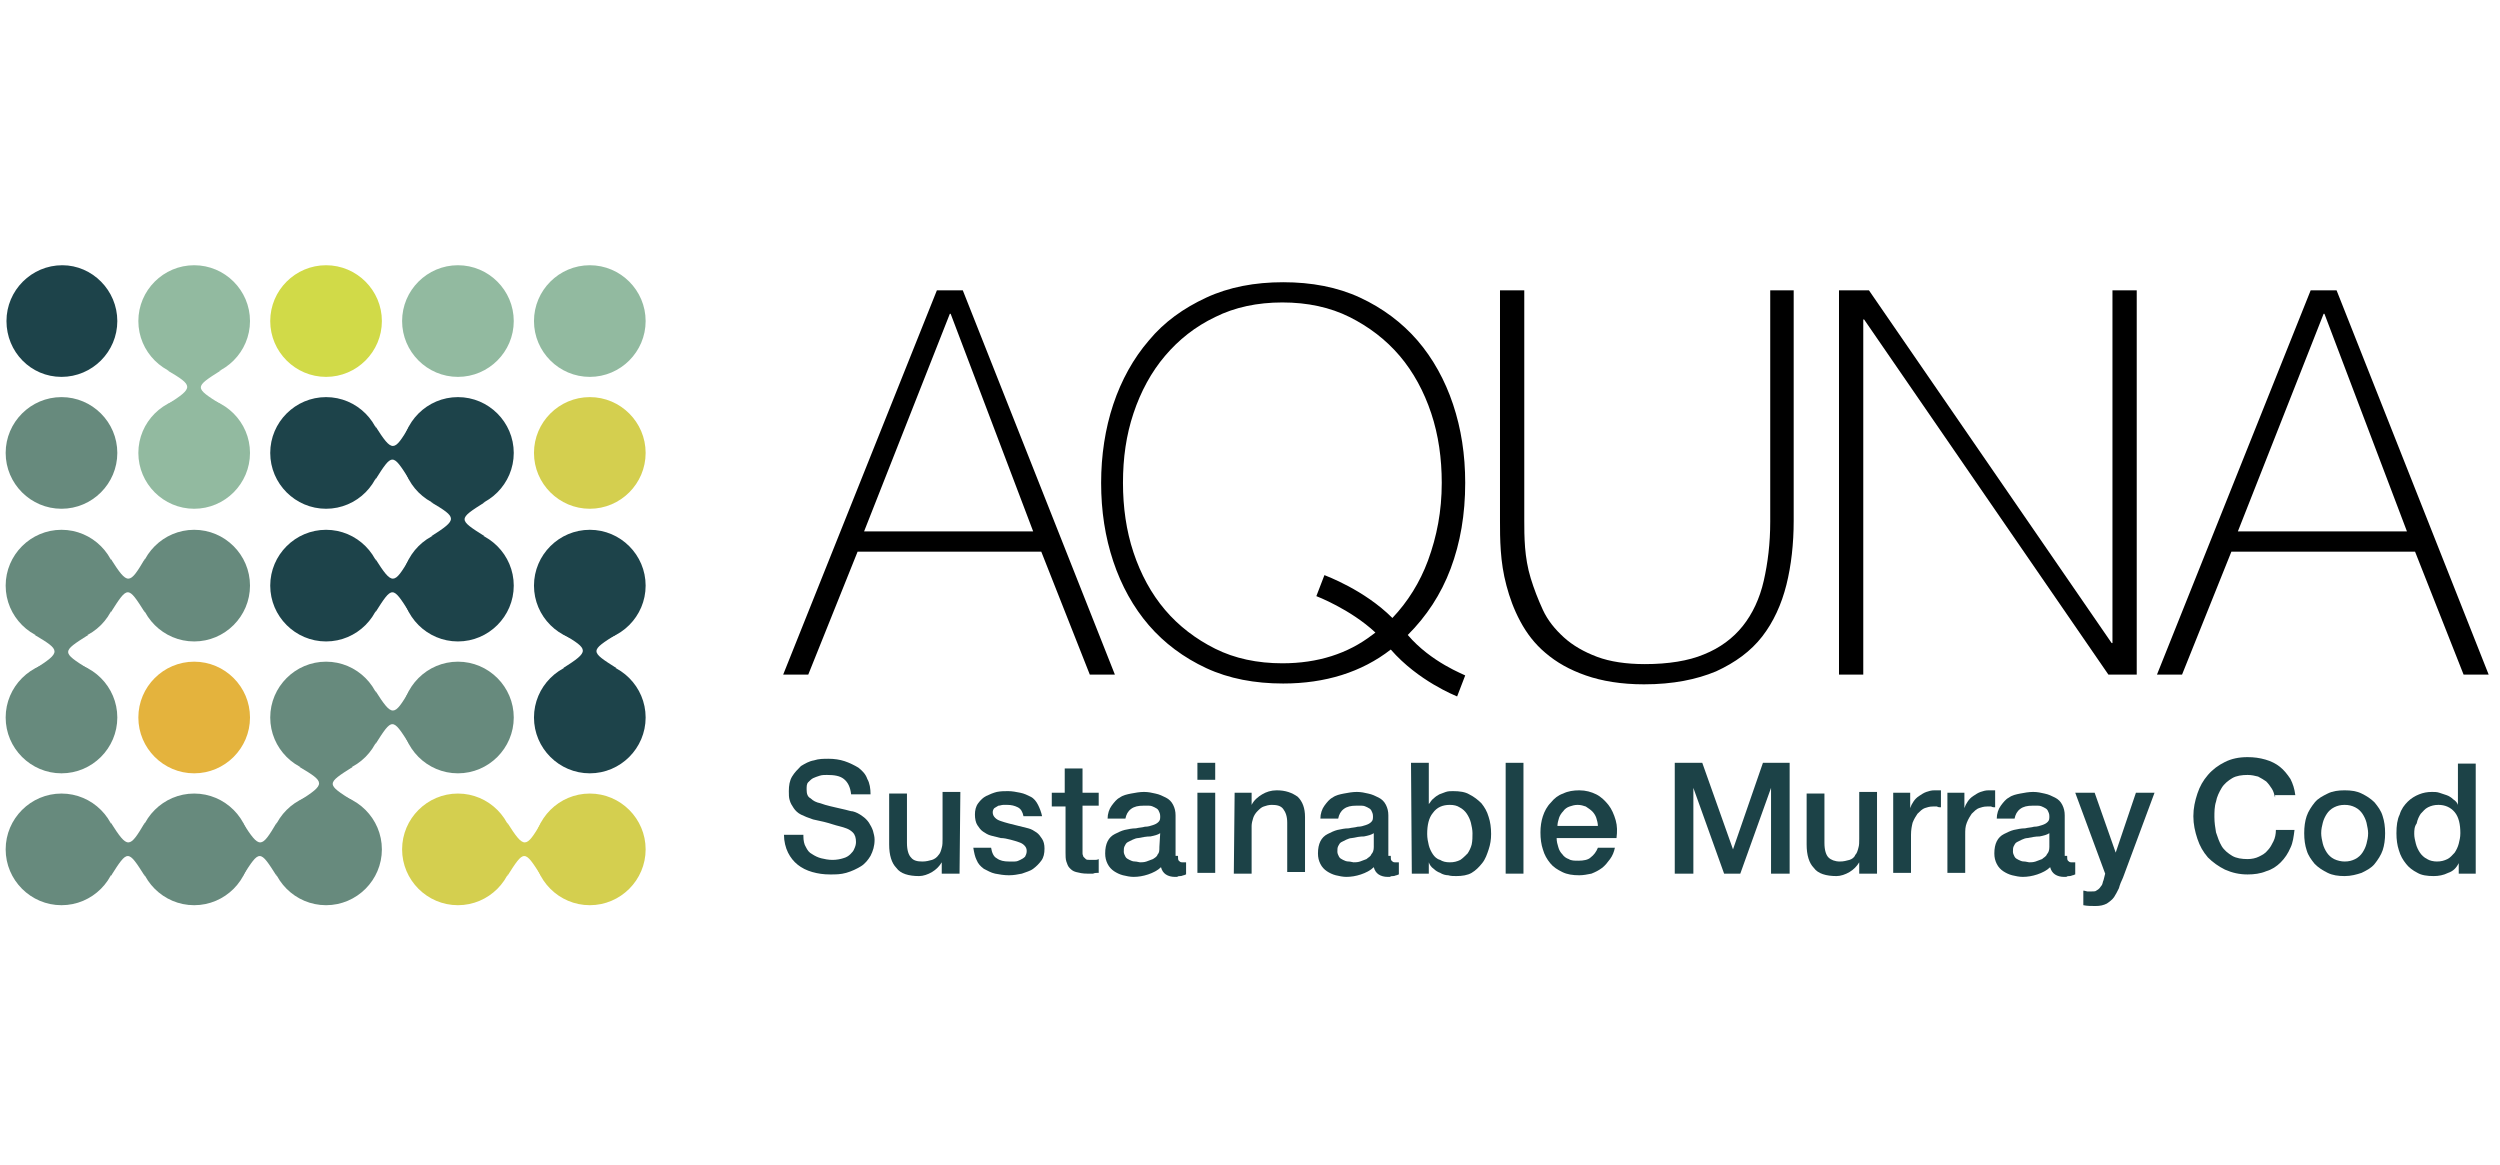 <?xml version="1.0" encoding="utf-8"?>
<!-- Generator: Adobe Illustrator 22.0.1, SVG Export Plug-In . SVG Version: 6.00 Build 0)  -->
<svg width="176px" version="1.1" id="Layer_1" xmlns="http://www.w3.org/2000/svg" xmlns:xlink="http://www.w3.org/1999/xlink" x="0px" y="0px"
	 viewBox="0 0 309 82" style="enable-background:new 0 0 309 82;" xml:space="preserve">
<style type="text/css">
	.st0{fill:#1C4247;}
	.st1{fill:#1D434A;}
	.st2{fill:#92BAA0;}
	.st3{fill:#D1DA48;}
	.st4{fill:#678A7D;}
	.st5{fill:#E4B33D;}
	.st6{fill:#D4CF4F;}
</style>
<path class="st0" d="M99.3,72.4c0,0.5,0.1,1,0.3,1.3c0.2,0.4,0.4,0.7,0.8,0.9c0.3,0.2,0.7,0.4,1.1,0.5c0.4,0.1,0.9,0.2,1.4,0.2
	s1-0.1,1.3-0.2c0.4-0.1,0.7-0.3,0.9-0.5s0.4-0.4,0.5-0.7c0.1-0.2,0.2-0.5,0.2-0.8c0-0.5-0.1-0.9-0.4-1.2c-0.2-0.2-0.5-0.4-0.8-0.5
	c-0.5-0.2-1.1-0.3-1.7-0.5c-0.6-0.2-1.4-0.4-2.4-0.6c-0.6-0.2-1.1-0.4-1.5-0.6c-0.4-0.2-0.7-0.5-0.9-0.8s-0.4-0.6-0.5-1
	c-0.1-0.3-0.1-0.7-0.1-1.1c0-0.7,0.1-1.3,0.4-1.8c0.3-0.5,0.7-0.9,1.1-1.3c0.5-0.3,1-0.6,1.6-0.7c0.6-0.2,1.2-0.2,1.8-0.2
	c0.7,0,1.4,0.1,2,0.3s1.2,0.5,1.7,0.8c0.5,0.4,0.9,0.8,1.1,1.4c0.3,0.5,0.4,1.2,0.4,1.9h-2.4c-0.1-0.9-0.4-1.5-0.9-1.9
	s-1.2-0.5-2.1-0.5c-0.3,0-0.6,0-0.9,0.1c-0.3,0.1-0.6,0.2-0.8,0.3s-0.4,0.3-0.6,0.5c-0.2,0.2-0.2,0.5-0.2,0.9c0,0.5,0.1,0.9,0.5,1.1
	c0.3,0.3,0.7,0.5,1.2,0.6c0,0,0.3,0.1,0.6,0.2c0.4,0.1,0.7,0.2,1.2,0.3c0.4,0.1,0.9,0.2,1.3,0.3c0.4,0.1,0.7,0.2,0.9,0.2
	c0.4,0.1,0.8,0.3,1.2,0.6c0.3,0.2,0.6,0.5,0.8,0.8s0.4,0.7,0.5,1c0.1,0.4,0.2,0.7,0.2,1.1c0,0.8-0.2,1.4-0.5,2
	c-0.3,0.5-0.7,1-1.2,1.3s-1.1,0.6-1.8,0.8s-1.3,0.2-2,0.2c-0.8,0-1.5-0.1-2.2-0.3s-1.3-0.5-1.8-0.9s-0.9-0.9-1.2-1.5
	s-0.5-1.4-0.5-2.2h2.4V72.4z"/>
<path class="st0" d="M118.6,77h-2.2v-1.4l0,0c-0.3,0.5-0.7,0.9-1.2,1.2s-1.1,0.5-1.6,0.5c-1.3,0-2.3-0.3-2.8-1
	c-0.6-0.6-0.9-1.6-0.9-2.9v-6.3h2.2v6.1c0,0.9,0.2,1.5,0.5,1.8c0.3,0.4,0.8,0.5,1.4,0.5c0.5,0,0.8-0.1,1.2-0.2
	c0.3-0.1,0.6-0.3,0.8-0.6c0.2-0.2,0.3-0.5,0.4-0.9c0.1-0.3,0.1-0.7,0.1-1.1v-5.8h2.2L118.6,77L118.6,77z"/>
<path class="st0" d="M122.5,73.8c0.1,0.6,0.3,1.1,0.7,1.3c0.4,0.3,0.9,0.4,1.5,0.4c0.2,0,0.4,0,0.7,0s0.5-0.1,0.7-0.2
	c0.2-0.1,0.4-0.2,0.6-0.4c0.1-0.2,0.2-0.4,0.2-0.7s-0.1-0.5-0.3-0.7s-0.4-0.3-0.7-0.4c-0.3-0.1-0.6-0.2-1-0.3s-0.8-0.2-1.2-0.2
	c-0.4-0.1-0.8-0.2-1.2-0.3s-0.7-0.3-1-0.5s-0.5-0.5-0.7-0.8s-0.3-0.8-0.3-1.3s0.1-1,0.4-1.4c0.3-0.4,0.6-0.7,1-0.9s0.9-0.4,1.3-0.5
	c0.5-0.1,1-0.1,1.4-0.1c0.5,0,1,0.1,1.5,0.2c0.5,0.1,0.9,0.3,1.3,0.5c0.4,0.2,0.7,0.6,0.9,1s0.4,0.9,0.5,1.4h-2.3
	c-0.1-0.5-0.3-0.9-0.7-1.1c-0.4-0.2-0.8-0.3-1.3-0.3c-0.2,0-0.3,0-0.5,0s-0.4,0.1-0.6,0.1c-0.2,0.1-0.3,0.2-0.5,0.3
	c-0.1,0.1-0.2,0.3-0.2,0.5c0,0.3,0.1,0.5,0.3,0.7s0.4,0.3,0.7,0.4c0.3,0.1,0.6,0.2,1,0.3s0.8,0.2,1.2,0.3s0.8,0.2,1.2,0.3
	s0.7,0.3,1,0.5c0.3,0.2,0.5,0.5,0.7,0.8s0.3,0.7,0.3,1.2c0,0.6-0.1,1.1-0.4,1.5c-0.3,0.4-0.6,0.7-1,1c-0.4,0.3-0.9,0.4-1.4,0.6
	c-0.5,0.1-1,0.2-1.6,0.2s-1.2-0.1-1.7-0.2c-0.5-0.1-1-0.4-1.4-0.6c-0.4-0.3-0.7-0.6-0.9-1.1c-0.2-0.4-0.3-0.9-0.4-1.5H122.5z"/>
<path class="st0" d="M129.9,67h1.7v-3h2.2v3h2v1.6h-2v5.3c0,0.2,0,0.4,0,0.6c0,0.2,0.1,0.3,0.1,0.4c0.1,0.1,0.2,0.2,0.3,0.3
	s0.3,0.1,0.6,0.1c0.2,0,0.3,0,0.5,0s0.3,0,0.5-0.1v1.7c-0.2,0-0.5,0-0.7,0.1c-0.2,0-0.5,0-0.7,0c-0.6,0-1-0.1-1.4-0.2
	c-0.4-0.1-0.6-0.3-0.8-0.5s-0.3-0.5-0.4-0.8c-0.1-0.3-0.1-0.7-0.1-1.1v-5.7H130V67H129.9z"/>
<path class="st0" d="M145.6,74.8c0,0.3,0,0.5,0.1,0.6s0.2,0.2,0.4,0.2h0.2c0.1,0,0.2,0,0.3,0v1.5c-0.1,0-0.2,0.1-0.3,0.1
	s-0.2,0.1-0.4,0.1c-0.1,0-0.3,0-0.4,0.1c-0.1,0-0.2,0-0.3,0c-0.4,0-0.8-0.1-1.1-0.3s-0.5-0.5-0.6-0.9c-0.4,0.4-1,0.7-1.6,0.9
	s-1.2,0.3-1.8,0.3c-0.4,0-0.9-0.1-1.3-0.2c-0.4-0.1-0.8-0.3-1.1-0.5s-0.6-0.5-0.8-0.9s-0.3-0.8-0.3-1.3c0-0.6,0.1-1.1,0.3-1.5
	s0.5-0.7,0.9-0.9s0.8-0.4,1.2-0.5c0.5-0.1,0.9-0.2,1.4-0.2c0.4-0.1,0.8-0.1,1.1-0.2c0.4,0,0.7-0.1,1-0.2c0.3-0.1,0.5-0.2,0.7-0.4
	s0.2-0.4,0.2-0.7s-0.1-0.5-0.2-0.7c-0.1-0.2-0.3-0.3-0.5-0.4c-0.2-0.1-0.4-0.2-0.7-0.2c-0.2,0-0.5,0-0.7,0c-0.6,0-1.1,0.1-1.5,0.4
	c-0.4,0.3-0.6,0.7-0.7,1.2h-2.2c0-0.6,0.2-1.2,0.5-1.6c0.3-0.4,0.6-0.8,1-1c0.4-0.3,0.9-0.4,1.4-0.5s1.1-0.2,1.6-0.2s1,0.1,1.4,0.2
	c0.5,0.1,0.9,0.3,1.3,0.5c0.4,0.2,0.7,0.5,0.9,0.9s0.3,0.8,0.3,1.3v5H145.6z M143.4,72c-0.3,0.2-0.7,0.3-1.2,0.4
	c-0.5,0-1,0.1-1.5,0.2c-0.2,0-0.5,0.1-0.7,0.2c-0.2,0.1-0.4,0.2-0.6,0.3c-0.2,0.1-0.3,0.3-0.4,0.5c-0.1,0.2-0.1,0.4-0.1,0.7
	c0,0.2,0.1,0.4,0.2,0.6c0.1,0.2,0.3,0.3,0.5,0.4c0.2,0.1,0.4,0.2,0.7,0.2c0.2,0,0.5,0.1,0.6,0.1c0.2,0,0.5,0,0.8-0.1
	s0.5-0.2,0.8-0.3c0.3-0.2,0.5-0.3,0.6-0.6c0.2-0.2,0.2-0.5,0.2-0.9L143.4,72L143.4,72z"/>
<path class="st0" d="M148,63.3h2.2v2.1H148V63.3z M148,67h2.2v9.9H148V67z"/>
<path class="st0" d="M152.6,67h2.1v1.5l0,0c0.3-0.6,0.8-1,1.3-1.3s1.1-0.5,1.8-0.5c1.1,0,1.9,0.3,2.6,0.8c0.6,0.6,0.9,1.4,0.9,2.5
	v6.8h-2.2v-6.1c0-0.8-0.2-1.3-0.5-1.7s-0.8-0.5-1.4-0.5c-0.4,0-0.7,0.1-1,0.2c-0.3,0.1-0.5,0.3-0.8,0.6c-0.2,0.2-0.4,0.5-0.5,0.8
	s-0.2,0.7-0.2,1V77h-2.2L152.6,67L152.6,67z"/>
<path class="st0" d="M171.9,74.8c0,0.3,0,0.5,0.1,0.6s0.2,0.2,0.4,0.2h0.2c0.1,0,0.2,0,0.3,0v1.5c-0.1,0-0.2,0.1-0.3,0.1
	s-0.2,0.1-0.4,0.1c-0.1,0-0.3,0-0.4,0.1c-0.1,0-0.2,0-0.3,0c-0.4,0-0.8-0.1-1.1-0.3s-0.5-0.5-0.6-0.9c-0.4,0.4-1,0.7-1.6,0.9
	s-1.2,0.3-1.8,0.3c-0.4,0-0.9-0.1-1.3-0.2c-0.4-0.1-0.8-0.3-1.1-0.5s-0.6-0.5-0.8-0.9s-0.3-0.8-0.3-1.3c0-0.6,0.1-1.1,0.3-1.5
	s0.5-0.7,0.9-0.9s0.8-0.4,1.2-0.5c0.5-0.1,0.9-0.2,1.4-0.2c0.4-0.1,0.8-0.1,1.1-0.2c0.4,0,0.7-0.1,1-0.2c0.3-0.1,0.5-0.2,0.7-0.4
	s0.2-0.4,0.2-0.7s-0.1-0.5-0.2-0.7c-0.1-0.2-0.3-0.3-0.5-0.4c-0.2-0.1-0.4-0.2-0.7-0.2c-0.2,0-0.5,0-0.7,0c-0.6,0-1.1,0.1-1.5,0.4
	c-0.4,0.3-0.6,0.7-0.7,1.2h-2.2c0-0.6,0.2-1.2,0.5-1.6c0.3-0.4,0.6-0.8,1-1c0.4-0.3,0.9-0.4,1.4-0.5s1.1-0.2,1.6-0.2s1,0.1,1.4,0.2
	c0.5,0.1,0.9,0.3,1.3,0.5c0.4,0.2,0.7,0.5,0.9,0.9s0.3,0.8,0.3,1.3v5H171.9z M169.8,72c-0.3,0.2-0.7,0.3-1.2,0.4
	c-0.5,0-1,0.1-1.5,0.2c-0.2,0-0.5,0.1-0.7,0.2c-0.2,0.1-0.4,0.2-0.6,0.3c-0.2,0.1-0.3,0.3-0.4,0.5c-0.1,0.2-0.1,0.4-0.1,0.7
	c0,0.2,0.1,0.4,0.2,0.6c0.1,0.2,0.3,0.3,0.5,0.4c0.2,0.1,0.4,0.2,0.7,0.2c0.2,0,0.5,0.1,0.6,0.1c0.2,0,0.5,0,0.8-0.1
	s0.5-0.2,0.8-0.3c0.2-0.2,0.5-0.3,0.6-0.6c0.2-0.2,0.3-0.5,0.3-0.9L169.8,72L169.8,72z"/>
<path class="st0" d="M174.4,63.3h2.2v5.1l0,0c0.2-0.2,0.3-0.5,0.6-0.7c0.2-0.2,0.5-0.4,0.7-0.5c0.3-0.1,0.5-0.2,0.8-0.3
	s0.6-0.1,0.9-0.1c0.8,0,1.5,0.1,2,0.4c0.6,0.3,1.1,0.7,1.5,1.1c0.4,0.5,0.7,1,0.9,1.7c0.2,0.6,0.3,1.3,0.3,2.1
	c0,0.7-0.1,1.3-0.3,1.9c-0.2,0.6-0.4,1.2-0.8,1.7c-0.4,0.5-0.8,0.9-1.3,1.2s-1.2,0.4-1.9,0.4c-0.3,0-0.7,0-1-0.1
	c-0.3,0-0.7-0.1-1-0.3c-0.3-0.1-0.6-0.3-0.8-0.5c-0.3-0.2-0.5-0.5-0.6-0.8l0,0V77h-2.1L174.4,63.3L174.4,63.3z M182,72
	c0-0.4-0.1-0.9-0.2-1.3c-0.1-0.4-0.3-0.8-0.5-1.1s-0.5-0.6-0.9-0.8c-0.3-0.2-0.7-0.3-1.2-0.3c-0.9,0-1.6,0.3-2.1,1
	c-0.5,0.6-0.7,1.5-0.7,2.6c0,0.5,0.1,1,0.2,1.4c0.1,0.4,0.3,0.8,0.5,1.1s0.5,0.6,0.9,0.7c0.3,0.2,0.7,0.3,1.2,0.3s0.9-0.1,1.3-0.3
	c0.3-0.2,0.6-0.5,0.9-0.8c0.2-0.3,0.4-0.7,0.5-1.1C182,72.9,182,72.5,182,72"/>
<rect x="186.1" y="63.3" class="st0" width="2.2" height="13.7"/>
<path class="st0" d="M192.4,72.6c0,0.4,0.1,0.8,0.2,1.1c0.1,0.4,0.3,0.7,0.5,0.9c0.2,0.3,0.5,0.5,0.8,0.6c0.3,0.2,0.7,0.2,1.2,0.2
	c0.6,0,1.2-0.1,1.5-0.4c0.4-0.3,0.7-0.7,0.9-1.2h2.1c-0.1,0.5-0.3,1-0.6,1.4s-0.6,0.8-1,1.1s-0.8,0.5-1.3,0.7
	c-0.5,0.1-1,0.2-1.5,0.2c-0.8,0-1.5-0.1-2.1-0.4c-0.6-0.3-1.1-0.6-1.5-1.1s-0.7-1-0.9-1.7c-0.2-0.6-0.3-1.3-0.3-2.1
	c0-0.7,0.1-1.4,0.3-2s0.5-1.2,1-1.7c0.4-0.5,0.9-0.9,1.5-1.1c0.6-0.3,1.3-0.4,2-0.4c0.8,0,1.5,0.2,2.1,0.5s1.1,0.8,1.5,1.3
	s0.7,1.2,0.9,1.9s0.2,1.4,0.1,2.2H192.4z M197.5,71.1c0-0.3-0.1-0.7-0.2-1c-0.1-0.3-0.3-0.6-0.5-0.8s-0.5-0.4-0.8-0.6
	c-0.3-0.1-0.6-0.2-1-0.2s-0.7,0.1-1,0.2c-0.3,0.1-0.6,0.3-0.8,0.6c-0.2,0.2-0.4,0.5-0.5,0.8s-0.2,0.7-0.2,1H197.5z"/>
<polygon class="st0" points="207,63.3 210.4,63.3 214.2,74 214.2,74 217.9,63.3 221.2,63.3 221.2,77 218.9,77 218.9,66.4 
	218.9,66.4 215.1,77 213.1,77 209.3,66.4 209.3,66.4 209.3,77 207,77 "/>
<path class="st0" d="M232,77h-2.2v-1.4l0,0c-0.3,0.5-0.7,0.9-1.2,1.2s-1.1,0.5-1.6,0.5c-1.3,0-2.3-0.3-2.8-1
	c-0.6-0.6-0.9-1.6-0.9-2.9v-6.3h2.2v6.1c0,0.9,0.2,1.5,0.5,1.8s0.8,0.5,1.4,0.5c0.5,0,0.8-0.1,1.2-0.2c0.3-0.1,0.6-0.3,0.7-0.6
	c0.2-0.2,0.3-0.5,0.4-0.9c0.1-0.3,0.1-0.7,0.1-1.1v-5.8h2.2L232,77L232,77z"/>
<path class="st0" d="M234,67h2.1v1.9l0,0c0.1-0.3,0.2-0.5,0.4-0.8c0.2-0.3,0.4-0.5,0.7-0.7c0.3-0.2,0.6-0.4,0.9-0.5s0.6-0.2,1-0.2
	c0.3,0,0.4,0,0.5,0s0.2,0,0.3,0v2.1c-0.2,0-0.3,0-0.5-0.1c-0.2,0-0.3,0-0.5,0c-0.4,0-0.7,0.1-1,0.2c-0.3,0.1-0.6,0.4-0.9,0.7
	c-0.2,0.3-0.4,0.6-0.6,1.1c-0.1,0.4-0.2,0.9-0.2,1.5v4.7H234L234,67L234,67z"/>
<path class="st0" d="M240.7,67h2.1v1.9l0,0c0.1-0.3,0.2-0.5,0.4-0.8c0.2-0.3,0.4-0.5,0.7-0.7c0.3-0.2,0.6-0.4,0.9-0.5s0.6-0.2,1-0.2
	c0.3,0,0.4,0,0.5,0s0.2,0,0.3,0v2.1c-0.2,0-0.3,0-0.5-0.1c-0.2,0-0.3,0-0.5,0c-0.4,0-0.7,0.1-1,0.2c-0.3,0.1-0.6,0.4-0.9,0.7
	c-0.2,0.3-0.4,0.6-0.6,1.1s-0.2,0.9-0.2,1.5v4.7h-2.2L240.7,67L240.7,67z"/>
<path class="st0" d="M255.5,74.8c0,0.3,0,0.5,0.1,0.6s0.2,0.2,0.4,0.2h0.2c0.1,0,0.2,0,0.3,0v1.5c-0.1,0-0.2,0.1-0.3,0.1
	c-0.1,0-0.2,0.1-0.4,0.1c-0.1,0-0.3,0-0.4,0.1c-0.1,0-0.2,0-0.3,0c-0.4,0-0.8-0.1-1.1-0.3c-0.3-0.2-0.5-0.5-0.6-0.9
	c-0.4,0.4-1,0.7-1.6,0.9s-1.2,0.3-1.8,0.3c-0.4,0-0.9-0.1-1.3-0.2c-0.4-0.1-0.8-0.3-1.1-0.5c-0.3-0.2-0.6-0.5-0.8-0.9
	c-0.2-0.4-0.3-0.8-0.3-1.3c0-0.6,0.1-1.1,0.3-1.5c0.2-0.4,0.5-0.7,0.9-0.9s0.8-0.4,1.2-0.5c0.5-0.1,0.9-0.2,1.4-0.2
	c0.4-0.1,0.8-0.1,1.1-0.2c0.4,0,0.7-0.1,1-0.2c0.3-0.1,0.5-0.2,0.7-0.4s0.2-0.4,0.2-0.7s-0.1-0.5-0.2-0.7s-0.3-0.3-0.5-0.4
	c-0.2-0.1-0.4-0.2-0.7-0.2c-0.2,0-0.5,0-0.7,0c-0.6,0-1.1,0.1-1.5,0.4c-0.4,0.3-0.6,0.7-0.7,1.2h-2.2c0-0.6,0.2-1.2,0.5-1.6
	c0.3-0.4,0.6-0.8,1-1c0.4-0.3,0.9-0.4,1.4-0.5s1.1-0.2,1.6-0.2s1,0.1,1.4,0.2c0.5,0.1,0.9,0.3,1.3,0.5s0.7,0.5,0.9,0.9
	c0.2,0.4,0.3,0.8,0.3,1.3v5H255.5z M253.3,72c-0.3,0.2-0.7,0.3-1.2,0.4c-0.5,0-1,0.1-1.5,0.2c-0.2,0-0.5,0.1-0.7,0.2
	c-0.2,0.1-0.4,0.2-0.6,0.3s-0.3,0.3-0.4,0.5s-0.1,0.4-0.1,0.7c0,0.2,0.1,0.4,0.2,0.6c0.1,0.2,0.3,0.3,0.5,0.4
	c0.2,0.1,0.4,0.2,0.7,0.2c0.2,0,0.5,0.1,0.6,0.1c0.2,0,0.5,0,0.8-0.1s0.5-0.2,0.8-0.3c0.2-0.2,0.5-0.3,0.6-0.6
	c0.2-0.2,0.3-0.5,0.3-0.9L253.3,72L253.3,72z"/>
<path class="st0" d="M256.5,67h2.4l2.6,7.4l0,0L264,67h2.3l-3.9,10.5c-0.2,0.4-0.4,0.9-0.5,1.3c-0.2,0.4-0.4,0.8-0.6,1.1
	s-0.6,0.6-0.9,0.8c-0.4,0.2-0.8,0.3-1.4,0.3c-0.5,0-1,0-1.5-0.1v-1.8c0.2,0,0.4,0.1,0.5,0.1c0.2,0,0.3,0,0.5,0c0.3,0,0.5,0,0.6-0.1
	c0.2-0.1,0.3-0.2,0.4-0.3s0.2-0.3,0.3-0.4c0.1-0.2,0.1-0.4,0.2-0.6l0.2-0.8L256.5,67z"/>
<path class="st0" d="M281.2,67.6c-0.1-0.4-0.2-0.8-0.4-1.1c-0.2-0.3-0.4-0.6-0.7-0.9c-0.3-0.2-0.6-0.4-1-0.6
	c-0.4-0.1-0.8-0.2-1.3-0.2c-0.7,0-1.4,0.1-1.9,0.4c-0.5,0.3-1,0.7-1.3,1.2s-0.6,1.1-0.7,1.7c-0.2,0.6-0.2,1.3-0.2,1.9
	c0,0.7,0.1,1.3,0.2,1.9c0.2,0.6,0.4,1.2,0.7,1.7c0.3,0.5,0.8,0.9,1.3,1.2s1.2,0.4,1.9,0.4c0.5,0,1-0.1,1.4-0.3s0.8-0.4,1.1-0.8
	c0.3-0.3,0.5-0.7,0.7-1.1c0.2-0.4,0.3-0.9,0.3-1.4h2.3c-0.1,0.8-0.2,1.6-0.5,2.2c-0.3,0.7-0.7,1.3-1.2,1.8s-1.1,0.9-1.8,1.1
	c-0.7,0.3-1.5,0.4-2.3,0.4c-1,0-1.9-0.2-2.8-0.6c-0.8-0.4-1.5-0.9-2.1-1.5c-0.6-0.7-1-1.4-1.3-2.3c-0.3-0.9-0.5-1.8-0.5-2.8
	s0.2-1.9,0.5-2.8c0.3-0.9,0.7-1.6,1.3-2.3c0.6-0.7,1.3-1.2,2.1-1.6c0.8-0.4,1.7-0.6,2.8-0.6c0.8,0,1.5,0.1,2.2,0.3s1.3,0.5,1.8,0.9
	s0.9,0.9,1.3,1.5c0.3,0.6,0.5,1.2,0.6,2h-2.5V67.6z"/>
<path class="st0" d="M289.8,77.3c-0.8,0-1.5-0.1-2.1-0.4c-0.6-0.3-1.1-0.6-1.6-1.1c-0.4-0.5-0.8-1-1-1.7c-0.2-0.6-0.3-1.3-0.3-2.1
	s0.1-1.5,0.3-2.1c0.2-0.6,0.6-1.2,1-1.7s1-0.8,1.6-1.1s1.3-0.4,2.1-0.4c0.8,0,1.5,0.1,2.1,0.4c0.6,0.3,1.1,0.6,1.6,1.1
	c0.4,0.5,0.8,1,1,1.7c0.2,0.6,0.3,1.3,0.3,2.1s-0.1,1.5-0.3,2.1c-0.2,0.6-0.6,1.2-1,1.7s-1,0.8-1.6,1.1
	C291.3,77.1,290.6,77.3,289.8,77.3 M289.8,75.5c0.5,0,0.9-0.1,1.3-0.3s0.7-0.5,0.9-0.8c0.2-0.3,0.4-0.7,0.5-1.1
	c0.1-0.4,0.2-0.8,0.2-1.3c0-0.4-0.1-0.8-0.2-1.3c-0.1-0.4-0.3-0.8-0.5-1.1s-0.5-0.6-0.9-0.8s-0.8-0.3-1.3-0.3s-0.9,0.1-1.3,0.3
	s-0.7,0.5-0.9,0.8c-0.2,0.3-0.4,0.7-0.5,1.1c-0.1,0.4-0.2,0.8-0.2,1.3c0,0.4,0.1,0.9,0.2,1.3c0.1,0.4,0.3,0.8,0.5,1.1
	s0.5,0.6,0.9,0.8S289.4,75.5,289.8,75.5"/>
<path class="st0" d="M306,77h-2.1v-1.3l0,0c-0.3,0.6-0.7,1-1.3,1.2c-0.6,0.3-1.2,0.4-1.8,0.4c-0.8,0-1.5-0.1-2-0.4
	c-0.6-0.3-1.1-0.7-1.4-1.1c-0.4-0.5-0.7-1-0.9-1.7c-0.2-0.6-0.3-1.3-0.3-2.1c0-0.9,0.1-1.7,0.4-2.3c0.2-0.7,0.6-1.2,1-1.6
	c0.4-0.4,0.9-0.7,1.4-0.9s1-0.3,1.6-0.3c0.3,0,0.6,0,0.9,0.1s0.6,0.2,0.9,0.3s0.6,0.3,0.8,0.5c0.3,0.2,0.5,0.4,0.6,0.7l0,0v-5.1h2.2
	L306,77L306,77z M298.4,72.1c0,0.4,0.1,0.8,0.2,1.2s0.3,0.8,0.5,1.1s0.5,0.6,0.9,0.8c0.3,0.2,0.8,0.3,1.2,0.3c0.5,0,0.9-0.1,1.3-0.3
	s0.6-0.5,0.9-0.8c0.2-0.3,0.4-0.7,0.5-1.1c0.1-0.4,0.2-0.8,0.2-1.3c0-1.1-0.2-2-0.7-2.6s-1.2-0.9-2-0.9c-0.5,0-0.9,0.1-1.3,0.3
	s-0.6,0.5-0.9,0.8c-0.2,0.3-0.4,0.7-0.5,1.2C298.4,71.2,298.4,71.7,298.4,72.1"/>
<path class="st1" d="M14.5,8.7c0,3.8-3.1,6.9-6.9,6.9c-3.8,0-6.8-3.1-6.8-6.9s3.1-6.9,6.9-6.9C11.4,1.8,14.5,4.9,14.5,8.7"/>
<path class="st2" d="M30.9,8.7c0,3.8-3.1,6.9-6.9,6.9s-6.9-3.1-6.9-6.9s3.1-6.9,6.9-6.9S30.9,4.9,30.9,8.7"/>
<path class="st3" d="M47.2,8.7c0,3.8-3.1,6.9-6.9,6.9s-6.9-3.1-6.9-6.9s3.1-6.9,6.9-6.9S47.2,4.9,47.2,8.7"/>
<path class="st4" d="M14.5,25c0,3.8-3.1,6.9-6.9,6.9c-3.8,0-6.9-3.1-6.9-6.9s3.1-6.9,6.9-6.9S14.5,21.2,14.5,25"/>
<path class="st2" d="M30.9,25c0,3.8-3.1,6.9-6.9,6.9s-6.9-3.1-6.9-6.9s3.1-6.9,6.9-6.9S30.9,21.2,30.9,25"/>
<path class="st1" d="M47.2,25c0,3.8-3.1,6.9-6.9,6.9s-6.9-3.1-6.9-6.9s3.1-6.9,6.9-6.9S47.2,21.2,47.2,25"/>
<path class="st4" d="M14.5,41.4c0,3.8-3.1,6.9-6.9,6.9c-3.8,0-6.9-3.1-6.9-6.9s3.1-6.9,6.9-6.9C11.4,34.5,14.5,37.6,14.5,41.4"/>
<path class="st4" d="M30.9,41.4c0,3.8-3.1,6.9-6.9,6.9s-6.9-3.1-6.9-6.9s3.1-6.9,6.9-6.9S30.9,37.6,30.9,41.4"/>
<path class="st1" d="M47.2,41.4c0,3.8-3.1,6.9-6.9,6.9s-6.9-3.1-6.9-6.9s3.1-6.9,6.9-6.9S47.2,37.6,47.2,41.4"/>
<path class="st4" d="M14.5,57.7c0,3.8-3.1,6.9-6.9,6.9c-3.8,0-6.9-3.1-6.9-6.9c0-3.8,3.1-6.9,6.9-6.9S14.5,53.9,14.5,57.7"/>
<path class="st5" d="M30.9,57.7c0,3.8-3.1,6.9-6.9,6.9s-6.9-3.1-6.9-6.9c0-3.8,3.1-6.9,6.9-6.9S30.9,53.9,30.9,57.7"/>
<path class="st4" d="M47.2,57.7c0,3.8-3.1,6.9-6.9,6.9s-6.9-3.1-6.9-6.9c0-3.8,3.1-6.9,6.9-6.9S47.2,53.9,47.2,57.7"/>
<path class="st2" d="M63.5,8.7c0,3.8-3.1,6.9-6.9,6.9s-6.9-3.1-6.9-6.9s3.1-6.9,6.9-6.9S63.5,4.9,63.5,8.7"/>
<path class="st1" d="M63.5,25c0,3.8-3.1,6.9-6.9,6.9s-6.9-3.1-6.9-6.9s3.1-6.9,6.9-6.9S63.5,21.2,63.5,25"/>
<path class="st1" d="M63.5,41.4c0,3.8-3.1,6.9-6.9,6.9s-6.9-3.1-6.9-6.9s3.1-6.9,6.9-6.9C60.4,34.5,63.5,37.6,63.5,41.4"/>
<path class="st4" d="M63.5,57.7c0,3.8-3.1,6.9-6.9,6.9s-6.9-3.1-6.9-6.9c0-3.8,3.1-6.9,6.9-6.9S63.5,53.9,63.5,57.7"/>
<path class="st4" d="M14.5,74c0,3.8-3.1,6.9-6.9,6.9c-3.8,0-6.9-3.1-6.9-6.9c0-3.8,3.1-6.9,6.9-6.9C11.4,67.1,14.5,70.2,14.5,74"/>
<path class="st4" d="M30.9,74c0,3.8-3.1,6.9-6.9,6.9s-6.9-3.1-6.9-6.9c0-3.8,3.1-6.9,6.9-6.9S30.9,70.2,30.9,74"/>
<path class="st4" d="M47.2,74c0,3.8-3.1,6.9-6.9,6.9s-6.9-3.1-6.9-6.9c0-3.8,3.1-6.9,6.9-6.9S47.2,70.2,47.2,74"/>
<path class="st6" d="M63.5,74c0,3.8-3.1,6.9-6.9,6.9s-6.9-3.1-6.9-6.9c0-3.8,3.1-6.9,6.9-6.9C60.4,67.1,63.5,70.2,63.5,74"/>
<path class="st2" d="M79.8,8.7c0,3.8-3.1,6.9-6.9,6.9S66,12.5,66,8.7s3.1-6.9,6.9-6.9S79.8,4.9,79.8,8.7"/>
<path class="st6" d="M79.8,25c0,3.8-3.1,6.9-6.9,6.9S66,28.8,66,25s3.1-6.9,6.9-6.9S79.8,21.2,79.8,25"/>
<path class="st1" d="M79.8,41.4c0,3.8-3.1,6.9-6.9,6.9S66,45.2,66,41.4s3.1-6.9,6.9-6.9C76.7,34.5,79.8,37.6,79.8,41.4"/>
<path class="st1" d="M79.8,57.7c0,3.8-3.1,6.9-6.9,6.9S66,61.5,66,57.7c0-3.8,3.1-6.9,6.9-6.9S79.8,53.9,79.8,57.7"/>
<path class="st6" d="M79.8,74c0,3.8-3.1,6.9-6.9,6.9S66,77.8,66,74c0-3.8,3.1-6.9,6.9-6.9C76.7,67.1,79.8,70.2,79.8,74"/>
<path class="st4" d="M17.9,44.7c-2.1-3.3-2.1-3.3-4.2,0v-6.6c2.1,3.3,2.3,3.2,4.2,0V44.7z"/>
<path class="st4" d="M17.9,77.3c-2.1-3.3-2.1-3.3-4.2,0v-6.6c2.1,3.3,2.3,3.2,4.2,0V77.3z"/>
<path class="st4" d="M34.2,77.3c-2.1-3.3-2.1-3.3-4.2,0v-6.6c2.1,3.3,2.3,3.2,4.2,0V77.3z"/>
<path class="st6" d="M66.9,77.3c-2.1-3.3-2.1-3.3-4.2,0v-6.6c2.1,3.3,2.3,3.2,4.2,0V77.3z"/>
<path class="st4" d="M50.6,61c-2.1-3.3-2.1-3.3-4.2,0v-6.6c2.1,3.3,2.3,3.2,4.2,0V61z"/>
<path class="st1" d="M50.6,44.7c-2.1-3.3-2.1-3.3-4.2,0v-6.6c2.1,3.3,2.3,3.2,4.2,0V44.7z"/>
<path class="st1" d="M76.2,47.4c-3.3,2.1-3.3,2.1,0,4.2h-6.6c3.3-2.1,3.2-2.3,0-4.2H76.2z"/>
<path class="st1" d="M59.9,31.1c-3.3,2.1-3.3,2.1,0,4.2h-6.6c3.3-2.1,3.2-2.3,0-4.2H59.9z"/>
<path class="st2" d="M27.3,14.8c-3.3,2.1-3.3,2.1,0,4.2h-6.6c3.3-2.1,3.2-2.3,0-4.2H27.3z"/>
<path class="st4" d="M43.6,63.8c-3.3,2.1-3.3,2.1,0,4.2H37c3.3-2.1,3.2-2.3,0-4.2H43.6z"/>
<path class="st4" d="M10.9,47.5c-3.3,2.1-3.3,2.1,0,4.2H4.3c3.3-2.1,3.2-2.3,0-4.2H10.9z"/>
<path class="st1" d="M50.6,28.3c-2.1-3.3-2.1-3.3-4.2,0v-6.6c2.1,3.3,2.3,3.2,4.2,0V28.3z"/>
<path d="M115.8,4.9h3.2l18.8,47.5h-3.1l-6-15.2H106l-6.1,15.2h-3.1L115.8,4.9z M127.7,34.7L117.5,7.8h-0.1l-10.6,26.9H127.7z"/>
<path d="M188.4,4.9v28.5c0,0.9,0,2,0.1,3.3c0.1,1.2,0.3,2.5,0.7,3.8s0.9,2.6,1.5,3.9c0.6,1.3,1.5,2.4,2.6,3.4s2.5,1.8,4.1,2.4
	c1.6,0.6,3.6,0.9,5.9,0.9c2.9,0,5.4-0.4,7.3-1.2c2-0.8,3.6-2,4.8-3.5c1.2-1.5,2.1-3.4,2.6-5.6s0.8-4.6,0.8-7.3V4.9h2.9v28.5
	c0,2.8-0.3,5.5-0.9,7.9s-1.6,4.6-3,6.4s-3.3,3.2-5.7,4.3c-2.4,1-5.3,1.6-8.9,1.6c-2.8,0-5.2-0.4-7.2-1.1c-2-0.7-3.6-1.6-5-2.8
	c-1.3-1.1-2.3-2.4-3.1-3.9s-1.3-2.9-1.7-4.4s-0.6-2.9-0.7-4.3c-0.1-1.4-0.1-2.6-0.1-3.7V4.9H188.4z"/>
<polygon points="227.3,4.9 231,4.9 261,48.5 261.1,48.5 261.1,4.9 264.1,4.9 264.1,52.4 260.6,52.4 230.4,8.5 230.3,8.5 230.3,52.4 
	227.3,52.4 "/>
<path d="M285.6,4.9h3.2l18.8,47.5h-3.1l-6-15.2h-22.7l-6.1,15.2h-3.1L285.6,4.9z M297.5,34.7L287.3,7.8h-0.1l-10.6,26.9H297.5z"/>
<path d="M174,47.5c2.3-2.3,4.1-5,5.3-8.2s1.8-6.7,1.8-10.6c0-3.5-0.5-6.7-1.5-9.7s-2.5-5.7-4.4-7.9c-1.9-2.2-4.3-4-7.1-5.3
	s-6-1.9-9.5-1.9s-6.7,0.6-9.5,1.9s-5.2,3-7.1,5.3c-1.9,2.2-3.4,4.9-4.4,7.9s-1.5,6.3-1.5,9.7c0,3.5,0.5,6.7,1.5,9.7s2.5,5.7,4.4,7.9
	c1.9,2.2,4.3,4,7.1,5.3s6,1.9,9.5,1.9c5.2,0,9.7-1.4,13.3-4.2c3.4,3.9,8,5.7,8.2,5.8l1-2.6C181,52.4,176.9,50.9,174,47.5 M158.5,51
	c-3.1,0-5.9-0.6-8.3-1.8c-2.4-1.2-4.5-2.8-6.2-4.8s-3-4.4-3.9-7.1s-1.3-5.6-1.3-8.6c0-3.1,0.4-5.9,1.3-8.6c0.9-2.7,2.2-5.1,3.9-7.1
	s3.7-3.6,6.2-4.8c2.4-1.2,5.2-1.8,8.3-1.8s5.9,0.6,8.3,1.8c2.4,1.2,4.5,2.8,6.2,4.8s3,4.4,3.9,7.1s1.3,5.6,1.3,8.6
	c0,3.5-0.6,6.6-1.7,9.6c-1,2.7-2.5,5.1-4.4,7.1c-3.5-3.5-8.2-5.2-8.4-5.3l-1,2.6c0,0,4.2,1.6,7.3,4.5l-0.4,0.3
	C166.6,49.8,162.9,51,158.5,51"/>
</svg>
